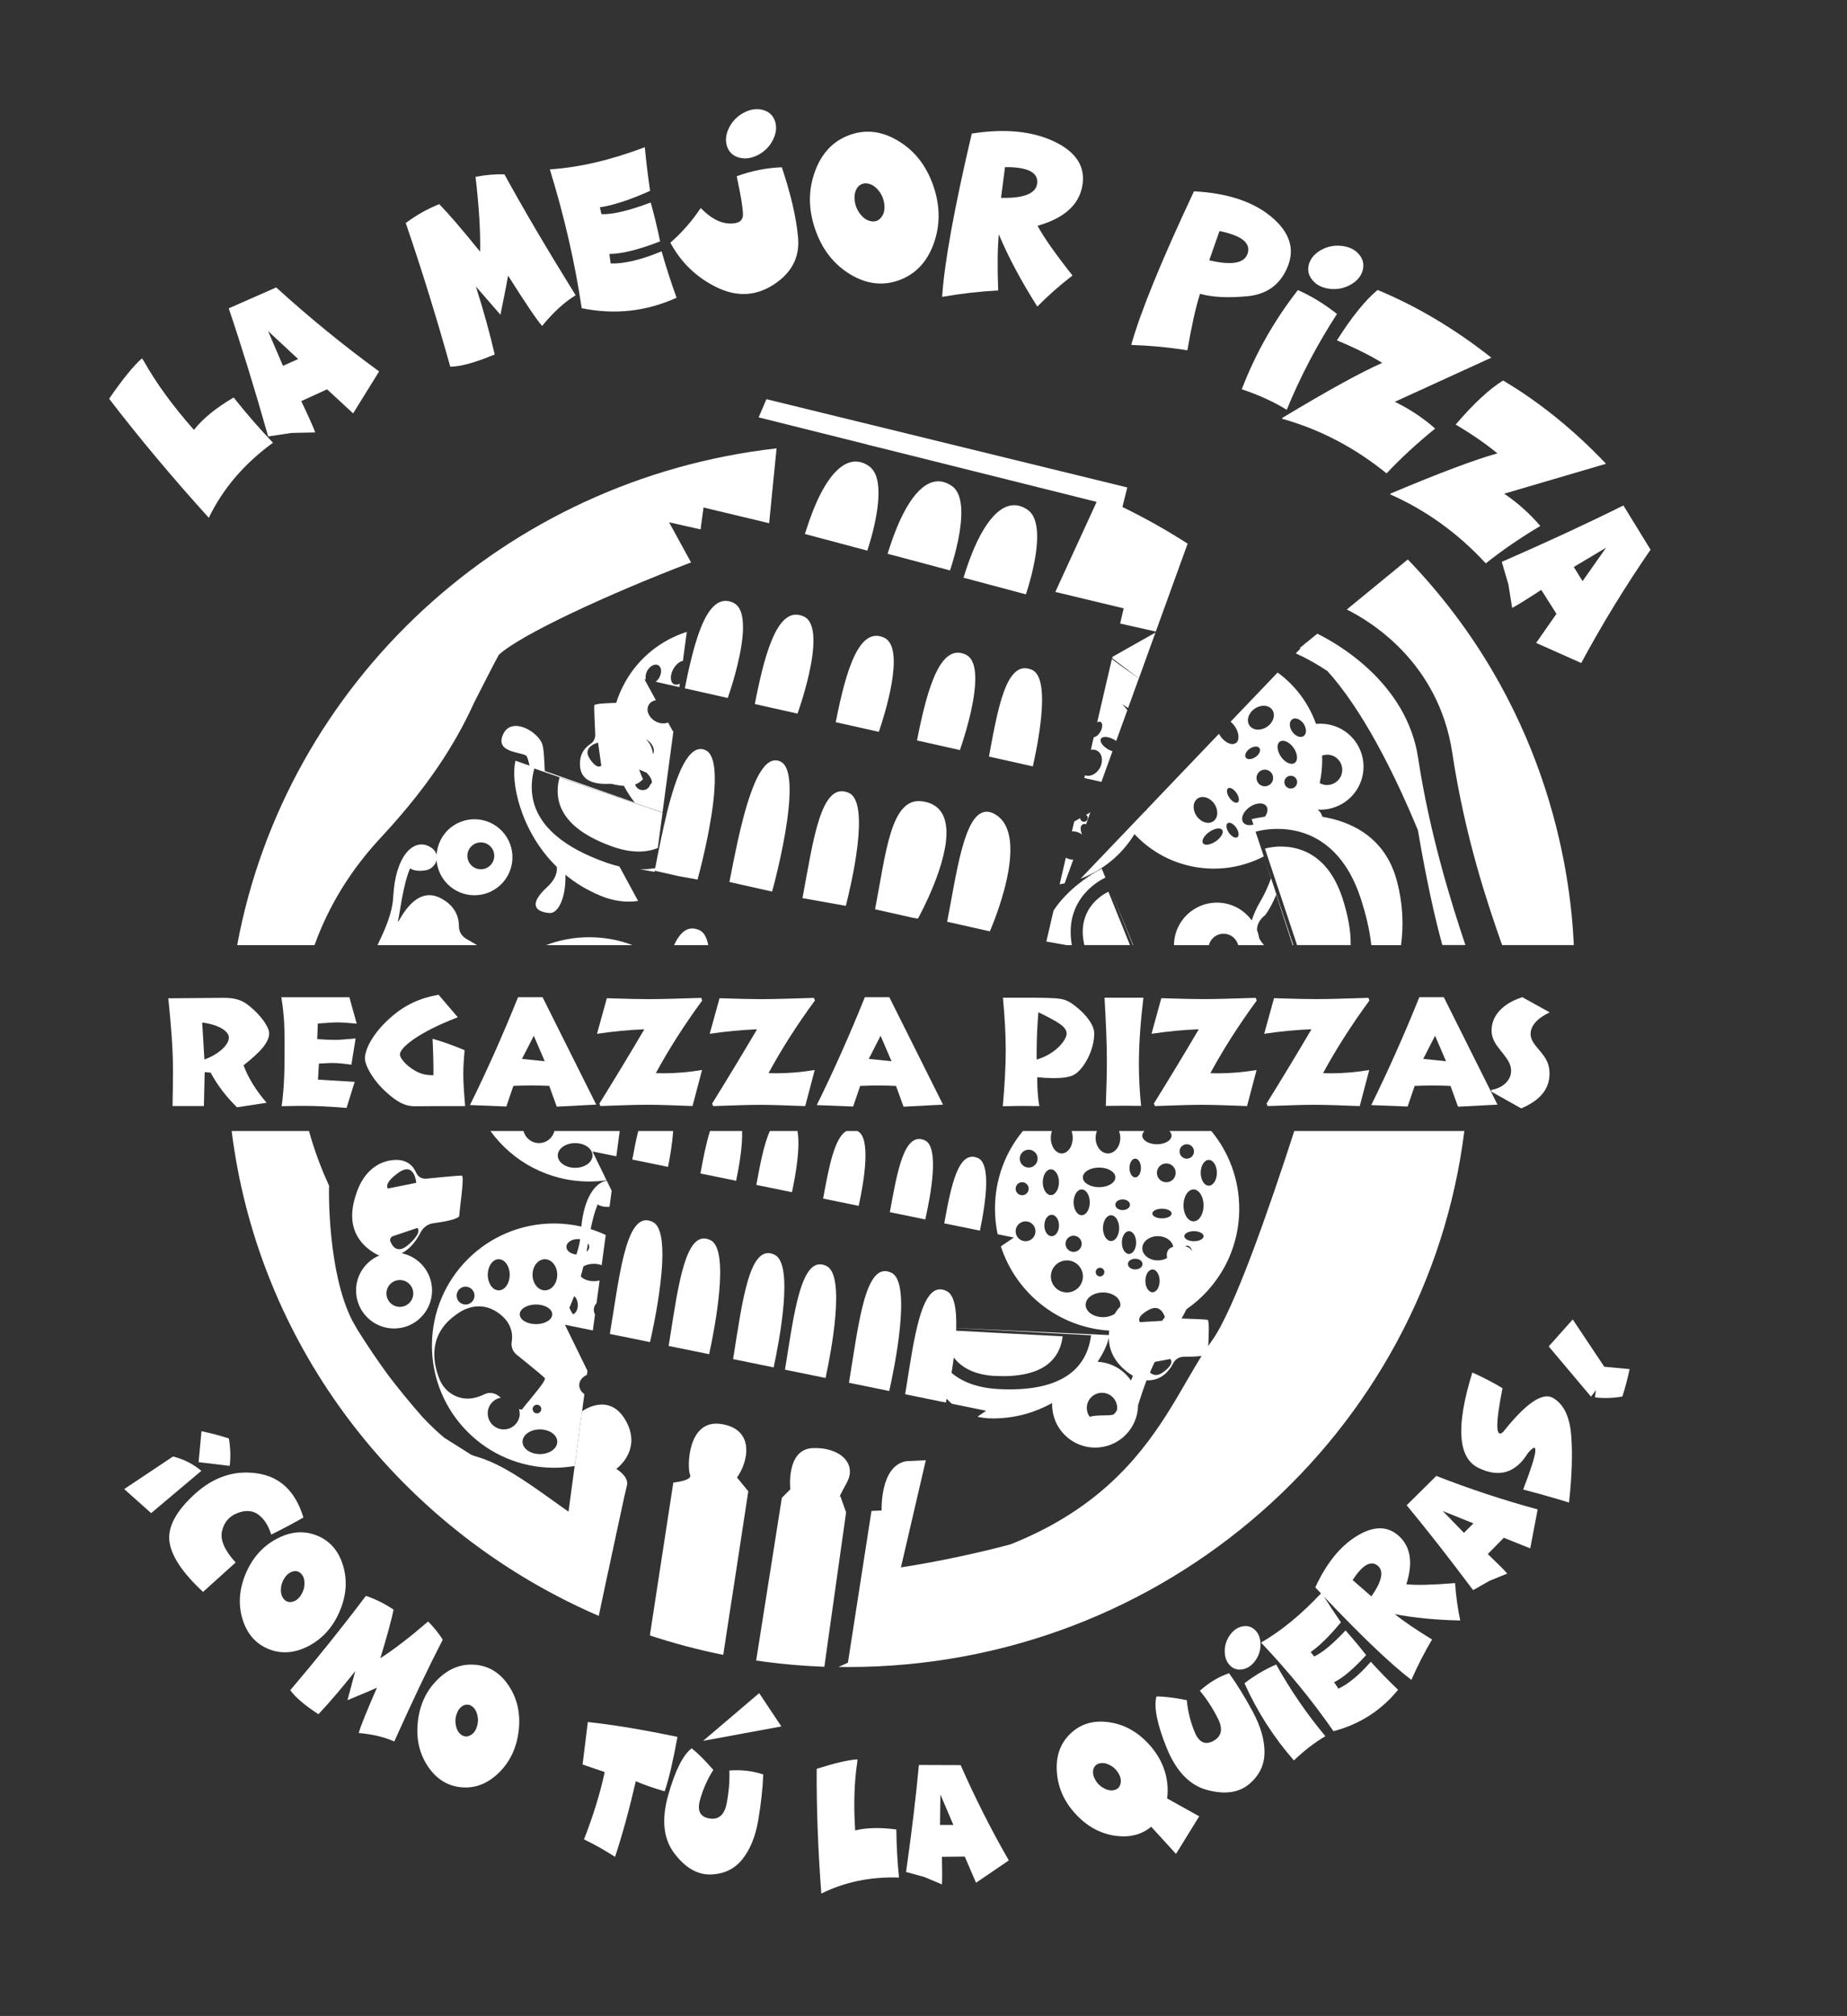<?xml version="1.0" encoding="UTF-8"?>
<svg id="Capa_1" data-name="Capa 1" xmlns="http://www.w3.org/2000/svg" viewBox="0 0 481.74 525.66">
  <rect x="0" y="0" width="481.74" height="525.66" fill="#333333" stroke="none"/>
  <defs>
    <style>
      .cls-1 {
        fill: #fff;
      }
    </style>
  </defs>
  <path class="cls-1" d="m381.99,294.91h-44.41c-6.53,20.19-15.72,46.67-21.42,54.58-.34.48-.68.99-1.02,1.49.11-2.6.34-6.71-.2-6.84-.42-.1-3.92-.24-6.77-.34.47-.8.9-1.6,1.28-2.4,8.32-5.75,13.77-15.34,13.77-26.22,0-7.7-2.73-14.76-7.28-20.27h-10.95c.36.35.58.75.58,1.19,0,1.25-1.71,2.27-3.82,2.27s-3.82-1.01-3.82-2.27c0-.44.22-.84.58-1.19h-6.65c.21.54.34,1.14.34,1.79,0,2.24-1.44,4.06-3.22,4.06s-3.22-1.82-3.22-4.06c0-.64.13-1.25.34-1.79h-6.61c.19.54.3,1.14.3,1.79,0,2.24-1.28,4.06-2.86,4.06s-2.86-1.82-2.86-4.06c0-.64.12-1.25.3-1.79h-7.58c-4.55,5.51-7.28,12.57-7.28,20.27,0,2.28.24,4.51.7,6.65l4.22.86-3.38,2.3c3.94,12.17,15,21.13,28.27,21.97-.06.4-.1.78-.12,1.16l-39.68-1.83v.02s35.05,1.86,35.05,1.86c-.3,2.42-1.1,5.25-3.11,7.73-1.17,1.44-2.74,2.77-4.88,3.83-3.57,1.79-8.68,2.84-16.02,2.48-5.81-.29-9.73-2-12.38-4.23.21-1.29.41-2.64.59-4.01.28.37.6.73.95,1.08.43.43.91.83,1.45,1.21.67.47,1.44.9,2.31,1.26.71.3,1.5.56,2.36.76.64.15,1.33.27,2.06.36.52.06,1.05.12,1.61.14.23.01.44.02.66.02.66.02,1.3.03,1.9.03.92-.01,1.79-.06,2.6-.14.73-.07,1.43-.17,2.08-.28.73-.13,1.41-.29,2.04-.48,1.2-.35,2.24-.79,3.13-1.3.56-.32,1.06-.66,1.51-1.03.71-.58,1.29-1.21,1.76-1.86.73-1.01,1.22-2.08,1.53-3.12.22-.75.37-1.48.45-2.17l-27.78-1.47c0-.1,0-.2.01-.3,0-.13,0-.26,0-.39,0,0,0-.01,0-.02.13-4.7-.44-8.57-2.45-9.6-6.65-3.41-8.49,12.21-10.86,26.88l8.96,1.83,1.64.33c.07-.31.14-.65.21-1,.42.46.87.91,1.35,1.32l8.97,1.83-2.28,1.55c1.3.3,2.71.47,4.25.45,5.89-.05,10.99-1.66,15.25-4.02,0,.14-.02.27-.02.41,0,6.19,5.02,11.21,11.21,11.21s11.13-4.95,11.21-11.08c.61-1.94,1.33-4.13,2.21-6.46,1.97.1,3.94-.63,5.35-2.16.77-.83,1.27-1.64,1.6-2.3.51-1.05,1.6-1.68,2.77-1.68,1.44,0,3.3-.04,4.62-.22-1.22,1.98-2.44,4.07-3.7,6.24-6.68,11.56-14.67,25.38-32.33,36.08-4.06,2.46-8.63,4.76-13.82,6.82-8.8,2.34-18.56,4.44-28.56,6l.37-1.58,6.12-26.36h0l-5.05.24c-6.97,1.13-6.47,12.86-6.47,12.86l-2.65.12-2.3,14.81-.2,1.3-.09.57-1.24,7.99-2.31,14.89h0c-.77.37-1.59.74-2.46,1.11.82.01,1.63.03,2.46.03,82.72,0,150.95-61.02,160.78-139.82Zm-89.38,29.09c0-1.64.83-2.97,1.86-2.97s1.86,1.33,1.86,2.97-.83,2.97-1.86,2.97-1.86-1.33-1.86-2.97Zm6.13,9.99c0-1.64.83-2.97,1.86-2.97s1.86,1.33,1.86,2.97-.83,2.97-1.86,2.97-1.86-1.33-1.86-2.97Zm10.47-8.99s-.08,0-.11-.01c.17-.11.34-.19.53-.19.57,0,1.07.59,1.37,1.48-.47-.72-1.07-1.17-1.79-1.28Zm-9.55,16.53c2.6-1.41,3.74.63,4.18,1.91-.25.31-.5.63-.75.97l-5.75.34s-1.32-1.24,2.32-3.22Zm11.75-17.88c-1.38,0-2.51-.59-2.51-1.31s1.12-1.31,2.51-1.31,2.51.59,2.51,1.31-1.12,1.31-2.51,1.31Zm3.87-21.2c1.16,0,2.11,1.51,2.11,3.36s-.94,3.36-2.11,3.36-2.11-1.51-2.11-3.36.94-3.36,2.11-3.36Zm-1.36,11.86c0,2.3-1.17,4.16-2.62,4.16s-2.62-1.86-2.62-4.16,1.17-4.16,2.62-4.16,2.62,1.86,2.62,4.16Zm-4.38-15.95c1.04,0,1.88.84,1.88,1.88s-.84,1.88-1.88,1.88-1.88-.84-1.88-1.88.84-1.88,1.88-1.88Zm-5.34,5.01c1.35,0,2.45,1.09,2.45,2.45s-1.09,2.45-2.45,2.45-2.45-1.09-2.45-2.45,1.09-2.45,2.45-2.45Zm-1.13,11.8c1.38,0,2.51.56,2.51,1.26s-1.12,1.26-2.51,1.26-2.51-.56-2.51-1.26,1.12-1.26,2.51-1.26Zm-1.07,7.16c2.07,0,3.75,1.21,4,2.76-1.22.38-1.92,1.28-1.59,2.93-.68.39-1.5.63-2.41.63-2.24,0-4.06-1.42-4.06-3.16s1.82-3.16,4.06-3.16Zm-4,7.28c0,.77-.85,1.39-1.91,1.39s-1.91-.62-1.91-1.39.85-1.39,1.91-1.39,1.91.62,1.91,1.39Zm-1.91-27.5c.82,0,1.49,1.09,1.49,2.45s-.67,2.45-1.49,2.45-1.49-1.09-1.49-2.45.67-2.45,1.49-2.45Zm-3.28,10.64c1.05,0,1.91.62,1.91,1.39s-.85,1.39-1.91,1.39-1.91-.62-1.91-1.39.85-1.39,1.91-1.39Zm-5.13,7.49c0-1.86.94-3.36,2.11-3.36s2.11,1.51,2.11,3.36-.94,3.36-2.11,3.36-2.11-1.51-2.11-3.36Zm.36,11.46c0,.63-.51,1.13-1.13,1.13s-1.13-.51-1.13-1.13.51-1.13,1.13-1.13,1.13.51,1.13,1.13Zm-1.37-27.26c2.34,0,4.24,1.15,4.24,2.56s-1.9,2.56-4.24,2.56-4.24-1.15-4.24-2.56,1.9-2.56,4.24-2.56Zm-4.54,5.71c1.16,0,2.11,1.51,2.11,3.36s-.94,3.36-2.11,3.36-2.11-1.51-2.11-3.36.94-3.36,2.11-3.36Zm-2.11,12.06c1.17,0,2.11.95,2.11,2.11s-.95,2.11-2.11,2.11-2.11-.95-2.11-2.11.95-2.11,2.11-2.11Zm-13.42-13.95c.94,0,1.7.76,1.7,1.7s-.76,1.7-1.7,1.7-1.7-.76-1.7-1.7.76-1.7,1.7-1.7Zm.89,15.39c-1.43,0-2.59-1.16-2.59-2.59s1.16-2.59,2.59-2.59,2.59,1.16,2.59,2.59-1.16,2.59-2.59,2.59Zm2.6-20.04c-.82.99-2.29,1.12-3.28.29s-1.12-2.29-.29-3.28c.82-.99,2.29-1.12,3.28-.29.99.82,1.12,2.29.29,3.28Zm4,1.29c1.16,0,2.11,1.51,2.11,3.36s-.94,3.36-2.11,3.36-2.11-1.51-2.11-3.36.94-3.36,2.11-3.36Zm-1.7,14.65c0-1.54.85-2.79,1.91-2.79s1.91,1.25,1.91,2.79-.85,2.79-1.91,2.79-1.91-1.25-1.91-2.79Zm5.88,17.46c-2.31,0-4.18-1.87-4.18-4.18s1.87-4.18,4.18-4.18,4.18,1.87,4.18,4.18-1.87,4.18-4.18,4.18Zm9.42,6.44c-2.5,0-4.53-1.44-4.53-3.22s2.03-3.22,4.53-3.22,4.53,1.44,4.53,3.22c0,.17-.03.34-.07.5-.61.61-1.07,1.26-1.4,1.86-.81.53-1.87.86-3.06.86Zm1.51,5.39c.04,4.9,3.34,8.07,6.3,9.93-.18.41-.36.8-.53,1.2-1.92-2.81-5.08-4.7-8.7-4.88,1.57-2.35,2.56-4.55,2.93-6.25Zm1.11,20.03c-1.15.37-4.01-.03-6.11.55-.46-.65-.74-1.44-.74-2.29,0-2.19,1.77-3.96,3.96-3.96s3.96,1.77,3.96,3.96c0,.2-.03.39-.06.58-.4.66-.74,1.08-1.01,1.17Zm13.01-11.03c-1.5,1.09-2.61.75-3.38.04.38-.91.78-1.83,1.23-2.76l4.04-.76s1.46,1.06-1.89,3.48Z"/>
  <path class="cls-1" d="m72.1,246.44h9.94c3.62-10.08,9.38-19.55,17.22-27.96,14.55-15.61,20.77-27.31,24.61-35.69,2.37-4.56,4.38-8.67,6.23-12.04,5.56-5.2,28.66-15.9,50.14-24.1l-2.84-5.18-1.02-1.87-.17-.31-1.7-3.1,6.76,1.52.07.02,1.39.31.11-.79v-.09s.66-4.83.66-4.83l7.76,1.86,1.85.44,4.01.96,3.49.84.16-1.64.15-1.5.11-1.13.32-3.25.39-3.93.81-8.07c-70.97,8.01-127.99,61.15-140.69,129.53h10.23Z"/>
  <path class="cls-1" d="m290.07,171.61c2.33,1.79,4.68,3.55,6.98,5.26l4.32-11.93-11.23,6.34-.08.32Z"/>
  <path class="cls-1" d="m151.07,361.21c0-1.16.81-2.17,2.01-2.72l.14-1.05-3.75-7.68-2.12-4.33,6.67,1.36.61.13.57-4.21c-.2-.35-.32-.75-.32-1.18,0-.67.27-1.28.71-1.72l.8-5.92c-.46.12-.97.18-1.5.18-1.5,0-2.79-.52-3.41-1.27.24-.82.47-1.69.7-2.59.69-.42,1.65-.67,2.71-.67.75,0,1.45.13,2.04.36l1.06-7.87c-1.27-.6-2.59-1.11-3.94-1.54,1.02-4.91,1.87-6.45,1.87-6.45,0,0,.88.79,3.06.64l.56-4.19-1.28-2.63c-3.02.47-5.9,4.43-6.63,11.97-2.29-.52-4.67-.81-7.12-.81-17.59,0-31.85,14.26-31.85,31.85s14.26,31.85,31.85,31.85c1.84,0,3.63-.16,5.38-.46l1.22-9.04.57-4.21.74-5.48c-.81-.58-1.33-1.4-1.33-2.33Zm-.36-20.94c0,1.24-.56,2.25-1.29,2.41-.6-.93-.91-1.67-.91-1.67,0,0,.52-1.14,1.23-3.02.56.35.96,1.24.96,2.28Zm2.98-15.15c0,.49-.27.94-.7,1.29.08-.44.16-.89.23-1.34.05-.3.09-.58.14-.87.21.28.33.58.33.91Zm-2.98-2.03c.21,0,.41.01.61.04-.2,1.36-.55,2.69-.98,3.99-1.47-.13-2.61-.97-2.61-2,0-1.12,1.34-2.03,2.98-2.03Zm-8.59,5.25c1.78,0,3.22,1.82,3.22,4.06s-1.44,4.06-3.22,4.06-3.22-1.82-3.22-4.06,1.44-4.06,3.22-4.06Zm-2.32,11.81c2.34,0,4.24,1.15,4.24,2.56s-1.9,2.56-4.24,2.56-4.24-1.15-4.24-2.56,1.9-2.56,4.24-2.56Zm-9.72-11.81c1.58,0,2.86,1.82,2.86,4.06s-1.28,4.06-2.86,4.06-2.86-1.82-2.86-4.06,1.28-4.06,2.86-4.06Zm-8.65,7.16c1.28,0,2.33,1.04,2.33,2.33s-1.04,2.33-2.33,2.33-2.33-1.04-2.33-2.33,1.04-2.33,2.33-2.33Zm14.14,33.04c0,2.31-1.87,4.18-4.18,4.18s-4.18-1.87-4.18-4.18c0-2.05,1.48-3.75,3.43-4.1-.23-.17-.45-.34-.67-.5-1.05-.8-2.47-.97-3.65-.37-.75.38-1.75.77-3.02,1-3.7.67-7.29-1.47-8.68-4.97-1.85-4.66-2.89-11.79,4.47-16.89.57-.4,5.45-4.28,10.97-.3,3.51,2.53,3.72,5.61,3.4,7.53-.2,1.24.29,2.49,1.27,3.28.79.64,1.75,1.42,2.72,2.2,2.19,1.78,4.4,3.61,4.66,3.93.13.16-.11.66-.56,1.33-1.38,2.08-4.75,5.86-5.29,6.72-.12.19-.44.17-.89.01.1.36.17.73.17,1.12Zm5.61-1.13c0,.63-.51,1.13-1.13,1.13s-1.13-.51-1.13-1.13.51-1.13,1.13-1.13,1.13.51,1.13,1.13Zm-.36,11.75c-2.5,0-4.53-1.44-4.53-3.22s2.03-3.22,4.53-3.22,4.53,1.44,4.53,3.22-2.03,3.22-4.53,3.22Z"/>
  <path class="cls-1" d="m282.23,214.15c-.31-.17-.47-.48-.5-.81l-1.55.88-.6,2.57c.7-.05,1.42.09,2.08.45.2.11.38.24.55.38-.4-1.07-.7-2.53.51-2.77.2-.04.38,0,.54.09l1.12-3.1-1.1.62c.41.29.56.85.31,1.3-.27.49-.88.66-1.37.39Z"/>
  <path class="cls-1" d="m282.98,202.16l-.17.71,4.4.99h.06s.07-.17.07-.17l2.82-7.8c-.35-.11-.71-.27-1.07-.46-1.47-.82-2.34-2.06-1.95-2.78s1.91-.64,3.39.18c.21.12.41.25.6.38l2.91-8.03c-.42-.54-.87-1.06-1.34-1.57.53.36,1.04.7,1.53,1.02l2.07-5.72.74-2.04c-2.12-1.44-4.51-3.12-7.04-5.01l-.59,2.54-1.22,5.24-.17.73-1.85,7.99c.34-.19.66-.24.91-.1.56.31.54,1.44-.06,2.51-.48.87-1.19,1.43-1.74,1.45l-.76,3.29c.57-.11,1.13-.05,1.63.23,1.36.75,1.67,2.77.71,4.51-.89,1.61-2.56,2.39-3.88,1.91Z"/>
  <path class="cls-1" d="m277.99,223.66l-1.53,6.61-.07.31c.44-.07.87-.15,1.3-.25l.74-2.04,1.5-4.14c-.63,0-1.26-.12-1.85-.45-.03-.02-.05-.04-.08-.06Z"/>
  <path class="cls-1" d="m153.7,244.38c-3.97,0-7.77.73-11.27,2.06h22.54c-3.5-1.33-7.3-2.06-11.27-2.06Z"/>
  <path class="cls-1" d="m161.63,294.91h-17.02c-.46,1.81-2.08,3.15-4.03,3.15s-3.58-1.34-4.03-3.15h-8.64c5.79,7.98,15.18,13.17,25.79,13.17,1.53,0,3.03-.11,4.5-.32l-3.67-7.52,6.22,1.27.89-6.6Zm-7.09,6.38c0,1.78-2.03,3.22-4.53,3.22s-4.53-1.44-4.53-3.22,2.03-3.22,4.53-3.22,4.53,1.44,4.53,3.22Z"/>
  <path class="cls-1" d="m141.46,194.11c-1.06-3.29-8-7.42-10.22-2.67-2.22,4.75,4.4,4.61,5.94,5.56.33.2.62,1.17.93,2.64l-3.65-1.28c-1.36,5.13,1.1,18.24,10.77,27.7.14,1.46-.37,3.27-2.5,5.22-5.19,4.73-2.8,6.55.6,6.79,2.29.16,4.33-4.08,4.14-9.98,2.59,2.14,5.61,4.01,9.11,5.46,3.58,1.48,6.87,1.81,9.85,1.37l-4.87-8.98c-1.01-.24-2.06-.54-3.16-.92-5.97-2.07-10.23-4.47-13.22-6.99-2.39-2.01-3.97-4.09-4.98-6.15-1.43-2.94-1.68-5.83-1.42-8.4.11-1.1.32-2.14.57-3.09l2.76.95,23.56,8.08,7.13,2.44v-.05s2.84-21.12,2.84-21.12l-.15-.03-1.24-2.27c-.95.39-2.18.31-3.3-.31-1.74-.97-2.53-2.87-1.76-4.25.38-.68,1.07-1.11,1.88-1.25l-2.99-5.47.37.08c-.18-.65-.07-1.5.37-2.29.71-1.28,1.99-1.92,2.86-1.44.87.48,1,1.91.29,3.19-.26.47-.59.85-.96,1.12l6.18,1.39.12-.89c-.57.29-1.13.36-1.58.11-.97-.54-1.02-2.3-.11-3.94.66-1.18,1.63-1.97,2.49-2.11l1.02-7.57c-6.63,2.11-12.5,6.65-16.14,13.21-.95,1.72-1.71,3.5-2.28,5.3-2.34.08-5.64.19-5.71.66-.07.47.13,4.99.25,7.6.05.99-.43,1.94-1.27,2.48-1.3.82-3.02,2.57-2.67,5.98.55,5.37,7.63,4.27,8.17,4.4,1.25.3,2.31.47,3.24.52.81,1.53,1.75,2.99,2.83,4.35l-23.46-8.22c-.16-3.15-.22-5.64-.64-6.93Zm12.32,3.68c-2.03-3.11,2.2-4.16,2.2-4.16l.85,6s-1.02,1.27-3.05-1.84Zm13.94,5.36c-.21-.39-.39-.81-.54-1.19-.28-.72-.46-1.3-.46-1.3l1.92.82s.06.06.15.16c.49.53,1.95,2.27.81,2.93-.18.58-.61,1.09-1.22,1.32-1.06.41-2.26-.12-2.67-1.18-.02-.05-.03-.11-.04-.16.84-.3,1.5-.79,2.06-1.4Zm2.58-6.48s0,0,0,0c-.11-1.48-.74-2.88-1.85-3.94,1.7.97,2.53,2.72,1.86,3.93Z"/>
  <path class="cls-1" d="m121.59,244.78c-1.17-.67-1.9-1.9-1.89-3.25.01-2.08-.73-5.3-4.86-7.38-6.51-3.28-10.41,5.57-10.94,6.09-.05.05-.09.09-.14.14.2-.96.39-1.94.54-2.94,1.33-8.6,2.69-11.03,2.69-11.03,0,0,1.15,1.03,4.06.52,1.42-.25,2.51-1.36,2.82-2.63.15,1.89.84,3.76,2.1,5.37,3.39,4.3,9.62,5.03,13.92,1.64,4.3-3.39,5.03-9.62,1.64-13.92-3.39-4.3-9.62-5.03-13.92-1.64-2.3,1.82-3.57,4.45-3.74,7.16-.22-.9-.9-1.77-2.23-2.35-3.9-1.72-8.5,2.58-9.07,13.21-.24,4.56-2.28,8.81-4.1,12.68h25.98c-1.03-.6-2.03-1.18-2.87-1.66Zm1.65-24.37c1.52-1.2,3.72-.94,4.92.58,1.2,1.52.94,3.72-.58,4.92-1.52,1.2-3.72.94-4.92-.58-1.2-1.52-.94-3.72.58-4.92Z"/>
  <path class="cls-1" d="m107.72,324.38c.92-1.11,1.54-2.14,1.96-2.98.66-1.32,1.91-2.24,3.18-2.41,2.76-.37,6.94-1.09,6.94-2.02,0-1.39,1.42-10.32.65-10.42-.55-.07-6.03.47-9.19.78-1.21.12-2.25-.46-2.72-1.55-.73-1.69-2.48-3.88-6.65-3.21-6.57,1.05-8.57,7.59-8.83,8.31-3.41,9.3,1.11,13.93,5.02,16.11.27.15.56.27.85.38-3.56,1.5-6.06,5.03-6.06,9.13,0,5.47,4.44,9.91,9.91,9.91s9.91-4.44,9.91-9.91c0-4.79-3.4-8.79-7.92-9.71,1.07-.57,2.09-1.38,2.96-2.43Zm-3.71-18.65c4.15-2.89,4.56,2.69,4.56,2.69l-7.39,1.49s-1.32-1.28,2.83-4.17Zm3.78,31.54c0,1.93-1.57,3.5-3.5,3.5s-3.5-1.57-3.5-3.5,1.57-3.5,3.5-3.5,3.5,1.57,3.5,3.5Zm-5.98-13.61c-.2-.49.15-1.15.68-1.33l6.36-2.14s1.5,1.05-2.39,4.43c-2.76,2.4-4.11.41-4.65-.95Z"/>
  <path class="cls-1" d="m272.92,245.51l5.23.93h1.41c-1.3-7.34,1.7-12.03,4.55-14.7,2.06-1.93,4.01-2.82,4.21-2.9l-.97-2.35s-2.88,1.44-6.16,4.07c-2.21,1.78-4.6,4.1-6.41,6.9l-1.87,8.05Z"/>
  <polygon class="cls-1" points="295.58 246.44 290.6 234.36 289.86 232.57 290.58 234.35 295.47 246.44 295.58 246.44"/>
  <path class="cls-1" d="m289.11,232.52s-.53.23-1.29.71c-.65.42-1.46,1.03-2.27,1.86-.39.41-.78.87-1.15,1.39-.52.74-.98,1.58-1.33,2.56-.21.57-.37,1.17-.49,1.83-.14.81-.2,1.68-.17,2.63.03.77.13,1.59.31,2.46.03.16.07.31.11.47h11.89l-5.03-12.44-.6-1.48Z"/>
  <path class="cls-1" d="m145.94,202.68c-.4,1.5-.64,3.28-.38,5.17.13.93.38,1.89.81,2.86.33.76.76,1.52,1.31,2.27.36.49.78.99,1.25,1.48.75.78,1.65,1.55,2.72,2.3.56.39,1.16.78,1.82,1.15.58.34,1.21.67,1.87,1,.68.33,1.4.66,2.17.98.78.32,1.59.63,2.46.94,1.48.51,2.85.84,4.12,1.03.85.12,1.65.18,2.42.19,1.15,0,2.21-.12,3.18-.34.62-.14,1.21-.32,1.75-.54.05-.02.09-.04.13-.06l.76-5.69.47-3.51-7.07-2.43-19.78-6.78Z"/>
  <path class="cls-1" d="m322.31,193.75c-1.03.72-2.83-.09-4.01-1.8-.14-.2-.26-.41-.37-.61l-.21.22-18.44,19.3c-.15.24-.33.46-.57.63-.01,0-.02,0-.03.02,0,0-.01,0-.02.01l-4.16,4.35-12.67,13.26c5.67-2.14,10.68-6.11,14.07-11.63,8.62,9.27,22.47,11.68,33.73,5.81l1.87,5.75c-.72,2-1.62,4.03-2.78,6-.99,1.67-1.72,3.34-2.24,4.94-2.04-2.81-5.34-4.64-9.07-4.64-4.25,0-7.96,2.37-9.86,5.86-.85,1.55-1.33,3.33-1.35,5.22h9.11c.17-.65.49-1.23.93-1.7.72-.78,1.75-1.27,2.89-1.27,1.85,0,3.38,1.27,3.82,2.98h6.76c-.05-.06-.09-.11-.14-.16-.49-.55-.86-1.08-1.12-1.58-.13-.76-.33-1.49-.6-2.19-.03-2.4,2.09-3.85,2.09-3.85,1.06-1.34,2.04-3.25,2.93-5.38l4.28,13.17h.18l-4.42-13.28-1.39-4.18-1.89-5.68-.43-1.29-1.72-5.16s.02,0,.04-.01c.28-.08,3.2-.93,7.14-.68,1.07.07,2.2.21,3.39.48.35.08.71.17,1.07.27.77.22,1.55.48,2.33.81,1.06.45,2.13,1.01,3.19,1.71,1.51,1,3,2.27,4.4,3.9,2.26,2.62,4.3,6.13,5.85,10.86,1.52,4.64,2.4,8.7,2.78,12.25h7.75c.7-5.19.5-10.82-1.07-16.72-2.6-9.8-9.41-14.27-16.55-16.15-.97-.25-1.94-.46-2.91-.62-.02-.07-.03-.13-.05-.21-.23-.72-.63-1.22-1.1-1.57,0-.03,0-.06,0-.09.23.01.45.03.68.03,1.05,0,2.06-.15,3.03-.43,4.72-1.32,8.19-5.65,8.19-10.79,0-6.11-4.89-11.07-10.97-11.2-.08,0-.16-.01-.24-.01-.4,0-.79.02-1.18.06-.82-2.29-1.94-4.51-3.39-6.61-1.86-2.7-4.12-4.96-6.63-6.79l-2.06,2.16-10.2,10.67c.13.11.26.23.39.36.25.25.49.52.7.83,1.18,1.71,1.3,3.67.27,4.39Zm-10.21,19.03c-1.13-1.64-1.01-3.68.26-4.56,1.27-.88,3.23-.27,4.36,1.37,1.13,1.64,1.01,3.68-.26,4.56-1.27.88-3.23.27-4.36-1.37Zm5.02,6.58c-1.39.96-2.89,1.19-3.35.51-.47-.67.28-2,1.66-2.95,1.39-.96,2.89-1.19,3.35-.51.47.67-.28,2-1.66,2.96Zm5.62-1.06c-.53.37-1.52-.16-2.22-1.17-.7-1.01-.84-2.13-.31-2.49.53-.37,1.52.16,2.22,1.17.7,1.01.84,2.13.31,2.49Zm3.72-4.71l.47,1.43c-1.14.3-2.19.12-2.68-.59-.73-1.06.04-2.85,1.71-4.01,1.68-1.16,3.63-1.24,4.36-.19.49.71.29,1.76-.39,2.72-2.14.32-3.46.64-3.46.64Zm11.15-8.28c-.76.52-1.8.33-2.32-.42-.52-.76-.33-1.8.42-2.32.76-.52,1.8-.33,2.32.42.52.76.33,1.8-.42,2.32Zm-6.48-.67c-.99.68-2.34.44-3.02-.55s-.44-2.34.55-3.02c.99-.68,2.34-.44,3.02.55.68.99.44,2.34-.55,3.02Zm-3.66-7.25c-.99.68-2.12.75-2.54.15-.42-.6.05-1.64,1.03-2.32.99-.68,2.12-.75,2.54-.15.42.6-.05,1.64-1.03,2.32Zm18.21-.56c.15-.02.3-.05.45-.05,2.19,0,3.96,1.77,3.96,3.96,0,2-1.49,3.64-3.42,3.91-.18.02-.35.05-.54.05-.7,0-1.35-.2-1.92-.51.51-2.35.72-4.76.62-7.17.27-.09.55-.16.85-.19Zm-8.66-9.27c.82-.57,2.16-.05,2.99,1.15.16.23.28.47.38.72.41,1.01.3,2.03-.36,2.49-.72.5-1.84.16-2.67-.75-.11-.12-.22-.26-.32-.4-.83-1.2-.84-2.64-.02-3.2Zm-3.19,5.81c.4-.28.95-.28,1.51-.07.72.26,1.48.86,2.07,1.71,1.06,1.54,1.19,3.3.27,3.93-.91.63-2.52-.1-3.58-1.64-.16-.24-.3-.48-.42-.72-.65-1.33-.63-2.68.14-3.21Zm-1.99-8.28c.9,1.3.3,3.27-1.34,4.4-1.64,1.13-3.69,1-4.59-.3-.9-1.3-.3-3.27,1.34-4.4,1.64-1.13,3.69-.99,4.59.3Zm-9,24.12c-.51.35-1.48-.18-2.18-1.2-.7-1.01-.85-2.11-.35-2.46.51-.35,1.48.18,2.18,1.2.7,1.01.85,2.11.35,2.46Z"/>
  <path class="cls-1" d="m351.96,246.44h.33s0-.05,0-.07c.01-.88-.02-1.82-.11-2.81-.08-.89-.2-1.82-.37-2.79-.19-1.08-.43-2.22-.74-3.42-.14-.56-.3-1.13-.48-1.71-.07-.24-.16-.5-.23-.75-.09-.28-.17-.56-.26-.84-.24-.72-.49-1.39-.76-2.03-.38-.92-.78-1.76-1.2-2.54-.37-.67-.75-1.29-1.15-1.87-.22-.32-.45-.62-.68-.92-.78-1-1.61-1.84-2.46-2.54-.42-.35-.84-.66-1.27-.94-.27-.18-.55-.35-.82-.51-1.2-.69-2.42-1.15-3.58-1.45-.39-.1-.78-.19-1.15-.26-.42-.08-.83-.13-1.23-.17-.74-.07-1.43-.09-2.07-.08-.02,0-.05,0-.07,0-2.23.06-3.73.54-3.73.54l.52,1.57,1.56,4.69,1.43,4.29,4.86,14.6h13.67Z"/>
  <path class="cls-1" d="m201.3,166.9c-.99,2.39-1.88,5.32-2.69,8.63-.23.92-.45,1.87-.66,2.84-.37,1.67-.73,3.41-1.07,5.21l4,.9,1.13.25,1.71.38,4.29.96s1.78-4.89,3.01-10.4c1.4-6.26,2.09-13.32-1.35-14.91-3.56-1.65-6.22.98-8.36,6.13Z"/>
  <path class="cls-1" d="m217.98,188.31l11.24,2.52c1.35-3.92,7.15-21.89,1.39-24.55-6.35-2.93-9.82,7.69-12.63,22.02Z"/>
  <path class="cls-1" d="m239.16,193.07l5.63,1.26,5.57,1.25c.36-1.02,1.32-3.87,2.22-7.32.24-.93.48-1.9.7-2.89.34-1.57.64-3.18.84-4.74.59-4.61.3-8.77-2.24-9.95-6.41-2.96-9.88,7.87-12.7,22.39Z"/>
  <path class="cls-1" d="m191.31,157.17c-3.23-1.49-5.71.52-7.74,4.74-.29.6-.57,1.26-.84,1.95-1.1,2.78-2.06,6.24-2.95,10.12-.15.65-.29,1.31-.44,1.98-.24,1.14-.48,2.32-.72,3.52l11.2,2.52c.68-1.97,3.22-9.57,3.84-15.91.07-.69.11-1.36.13-2,0-.1,0-.2,0-.3.01-.89-.03-1.73-.14-2.5-.28-1.97-.99-3.47-2.36-4.1Z"/>
  <path class="cls-1" d="m186.43,202.46c-.06-3.04-.58-5.44-1.84-6.49-.17-.14-.36-.26-.56-.36-4.38-2.02-7.63,6.37-10.15,16.57,0,.01,0,.03,0,.04,0,.01,0,.03,0,.04-.29,1.18-.57,2.38-.84,3.59-.38,1.68-.74,3.39-1.08,5.08-.03.17-.07.33-.1.5-.14.68-.27,1.36-.41,2.04-.19.97-.38,1.93-.56,2.88-.02.11-.04.23-.07.34l.04-.33c-1.2.22-2.5.33-3.91.31l3.78.67.04-.29,1.7.38,3.67.83,1.03.23.9.16,3.87.69c.22-.79,1.07-3.95,1.97-8.07.11-.49.22-.98.32-1.49.25-1.18.5-2.42.73-3.69.87-4.65,1.55-9.67,1.47-13.61Z"/>
  <path class="cls-1" d="m194.01,212.74c-.59,2.19-1.13,4.5-1.65,6.84-.77,3.51-1.47,7.08-2.11,10.4l11.13,2.5s2.69-9.62,3.94-18.65c.24-1.7.42-3.37.53-4.96.19-2.76.14-5.25-.29-7.12-.36-1.59-1-2.73-2.01-3.19-1.96-.9-3.69.28-5.23,2.77-.23.36-.45.75-.67,1.17-.51.97-.99,2.08-1.45,3.3-.78,2.05-1.51,4.41-2.19,6.94Z"/>
  <path class="cls-1" d="m221.42,206.76c-7.4-3.36-9.36,12.89-12.12,27.43l11.31,2.01c1.38-5.38,6.48-26.87.81-29.44Z"/>
  <path class="cls-1" d="m182.43,242.54c-2.92-1.33-5,.42-6.61,3.9h8.91c-.24-1.24-.62-2.27-1.19-2.99-.31-.4-.68-.71-1.11-.91Z"/>
  <path class="cls-1" d="m255.58,320.89c.25-1.19.51-2.5.74-3.85,1.1-6.36,1.67-13.75-1.21-15.06-5.11-2.31-7,6.94-8.83,17.01l9.16,1.87.15.03Z"/>
  <path class="cls-1" d="m241.24,297.35c-5.4-2.45-7.2,8.03-9.15,18.73l9.24,1.89c1.49-6.56,3.72-18.89-.1-20.62Z"/>
  <path class="cls-1" d="m223.63,294.91s0,0,0,0h-2.85c-3.13,1.71-4.61,9.47-6.09,17.62l9.28,1.9c1.47-6.75,3.26-17.88-.34-19.51Z"/>
  <path class="cls-1" d="m208,294.91h-7.2c-1.52,3.32-2.53,8.58-3.53,14.06l9.29,1.9c1.05-4.9,2.21-11.86,1.44-15.96Z"/>
  <path class="cls-1" d="m193.56,294.91h-8.37c-.99,3.06-1.75,6.99-2.5,11.08l9.31,1.9c.83-3.96,1.68-9.08,1.56-12.99Z"/>
  <path class="cls-1" d="m174.23,304.27c.28-1.37.55-2.86.78-4.37.25-1.68.46-3.38.56-4.99h-9.1c-.57,2.27-1.07,4.82-1.55,7.45l5.34,1.09,3.99.82Z"/>
  <path class="cls-1" d="m162.02,348.42l5,1.02,2.52.52c.43-1.86,1.84-8.24,2.65-14.81.26-2.11.46-4.23.54-6.23.2-5-.33-9.2-2.43-10.27-2.78-1.42-4.72.49-6.21,4.25-.28.7-.54,1.46-.79,2.28-.82,2.72-1.5,6.05-2.13,9.64-.1.56-.19,1.12-.29,1.7-.61,3.67-1.19,7.55-1.82,11.31l2.94.6Z"/>
  <path class="cls-1" d="m184.96,353.11c1.46-6.72,5.44-27.14.4-29.71-1.24-.63-2.31-.6-3.25-.04-.96.57-1.78,1.69-2.5,3.22-1.8,3.84-2.97,10.28-4.07,17.17-.38,2.38-.75,4.81-1.14,7.2l1.94.4,8.62,1.76Z"/>
  <path class="cls-1" d="m202.11,327.22c-6.69-3.43-8.52,12.41-10.9,27.17l10.58,2.16c1.52-7.09,5.26-26.8.32-29.33Z"/>
  <path class="cls-1" d="m215.62,330.14c-6.67-3.41-8.5,12.3-10.88,27.01l10.59,2.16c1.55-7.22,5.19-26.66.29-29.17Z"/>
  <path class="cls-1" d="m232.57,331.91c-6.92-3.54-8.63,13.5-11.14,28.65l10.5,2.15c1.18-5.21,5.99-28.06.64-30.8Z"/>
  <path class="cls-1" d="m269.18,174.67c-.1-.05-.2-.07-.29-.11-1.61-.63-2.96-.31-4.11.74-.57.51-1.09,1.2-1.57,2.03-1,1.74-1.83,4.11-2.56,6.87-.41,1.53-.78,3.17-1.14,4.89-.36,1.74-.71,3.55-1.05,5.39-.17.93-.34,1.86-.51,2.8l.42.09,1.44.32,9.58,2.15c.59-2.63,1.25-5.93,1.73-9.27.17-1.17.32-2.34.43-3.48.58-5.89.28-11.23-2.37-12.43Z"/>
  <path class="cls-1" d="m246.8,215.87c-.17-2.03-.79-3.78-2.06-5.03-.99-.98-2.37-1.65-4.24-1.9-8.19-1.11-9.42,13.44-12.26,28.16l9.75,2.19,1.42.25c.48-.87,8.16-14.87,7.4-23.67Z"/>
  <path class="cls-1" d="m262.56,229.4c1.45-6.59,1.75-13.73-2.48-16.72-.25-.18-.5-.34-.78-.49-1-.52-1.9-.64-2.72-.43-1.11.28-2.06,1.15-2.91,2.49-.48.76-.92,1.66-1.33,2.68-.55,1.37-1.05,2.95-1.52,4.69-1.45,5.42-2.54,12.32-3.78,18.73l11.13,2.5s2.85-6.41,4.39-13.45Z"/>
  <path class="cls-1" d="m154.67,428.58s-.02,0-.03-.01h.03s0,.01,0,.01Z"/>
  <path class="cls-1" d="m158.66,409.68c.34-1.58.67-3.17,1.01-4.74.19-.9.38-1.78.57-2.65.05-.22.09-.44.14-.66.25-1.16.49-2.28.72-3.37.74-3.43,1.38-6.4,1.82-8.38.29-1.29.49-2.16.58-2.47.12-.43.11-.84.01-1.23-.44-1.83-2.77-3.16-2.77-3.16,0,0,3.37-2.39,3.87-6.49.04-.32.06-.64.06-.98,0-1.51-.39-3.22-1.45-5.1-4.35-7.73-11.41-2.45-11.41-2.45l-.14,1.03-.57,4.21-1.22,9.04-1.6,11.89c-1.3-.91-2.59-1.83-3.88-2.75-7.01-5.02-13.63-9.76-20.22-11.64-.41-.12-.83-.27-1.26-.44l-7.05-4.45c-1.83-1.52-3.75-3.35-5.74-5.47-3.39-3.87-6.33-7.47-8.88-10.84-2.64-3.6-5.35-7.59-8.08-11.95-.45-.77-.88-1.52-1.28-2.26-6.46-12.62-6.09-34.05-6.08-34.28l.02-.91-.37-.83c-2.01-4.45-3.62-8.95-4.87-13.44h-20.17c6.57,52.68,39.24,97.41,84.9,121.27l1.77-13.13.72-5.35.43-3.2-.43,3.2-.72,5.35-1.77,13.13c3.54,1.85,7.16,3.58,10.85,5.17.7-3.32,1.57-7.44,2.47-11.68Z"/>
  <path class="cls-1" d="m187.56,438.67s-.07,0-.1-.01c.06,0,.1.01.1.01h0Z"/>
  <path class="cls-1" d="m190.83,417.26l.92-6.02.03-.2.25-1.61,3.14-20.58-2.94-3.58c3.11-4.4,4.59-12.72-4.24-13.97-8.84-1.26-8.76,11.66-8.01,13.22.62,1.28-2.71,1.85-3.92,2.01-.27.04-.44.05-.44.05l-1.05,6.82-1.92,12.49-.31,2.02-.16,1.05-.74,4.83-1.94,12.65c6.22,2.06,12.61,3.76,19.14,5.07l2.18-14.25Z"/>
  <path class="cls-1" d="m217.23,418.86l1.11-7.93.02-.13.16-1.12,2.16-15.33-1.51-4.24s-.97,1.38,1.71-3.54c2.68-4.91-1.75-9.23-8.85-8.98s-5.89,10.74-5.89,10.74l-2.22,2.23-3.12,19.78-.11.67-.09.56-1.04,6.61-2.34,14.81c5.83.85,11.77,1.39,17.79,1.62l2.21-15.75Z"/>
  <path class="cls-1" d="m416,364.36c2.28.28,4.65.21,7.15-.21.69-2.13,1.33-4.49,1.89-7.15l-8.06-.75-.97,8.11Z"/>
  <g>
    <path class="cls-1" d="m324.59,438.92c3.3,7.36,7.6,14.07,12.89,20.12,2.65-2.55,5.39-4.66,8.21-6.33-4.79-5.72-9.07-11.96-12.84-18.69-3.08,1.35-5.83,2.99-8.26,4.9Z"/>
    <polygon class="cls-1" points="201.1 446.13 198.02 441.49 197.15 442.22 192.43 446.24 183.39 453.93 203.79 450.17 201.29 446.41 201.1 446.13"/>
    <path class="cls-1" d="m51.8,381.26l8.11.97c.28-2.28.21-4.65-.21-7.15-2.13-.69-4.49-1.34-7.15-1.89l-.75,8.06Z"/>
    <path class="cls-1" d="m45.12,379.79l-12.73,8.49,7.03,6.27,13.1-11.03c-2.25-1.84-4.61-3.05-7.4-3.73Z"/>
    <path class="cls-1" d="m410.21,344.05l-6.27,7.03,11.03,13.1c1.84-2.25,3.05-4.61,3.73-7.4l-8.49-12.73Z"/>
    <path class="cls-1" d="m61.92,394.54c2.14-.83,3.96-.71,5.45.38,1.49,1.08,2.61,2.83,3.38,5.23,2.72-1.35,5.52-2.83,8.39-4.45-2.05-6.78-6.05-10.62-12-11.51-5.95-.9-11.38.89-16.31,5.36-4.92,4.47-7.13,8.61-6.63,12.42.5,3.81,3.43,8.18,8.76,13.12l8.5-7.67c-2.89-3.17-4.08-5.9-3.55-8.19.53-2.29,1.86-3.86,4.01-4.69Z"/>
    <path class="cls-1" d="m88.63,420.07c1.73-4.09,2-8.06.83-11.9-1.17-3.85-3.45-6.44-6.84-7.79-3.39-1.35-6.89-1.05-10.51.9-3.62,1.93-6.29,4.95-8.02,9.04-1.72,4.09-2,8.06-.83,11.9,1.19,3.85,3.47,6.44,6.85,7.79,3.38,1.34,6.88,1.05,10.51-.88,3.61-1.94,6.28-4.96,8.01-9.06Zm-10.23-3.98c-.64.91-1.38,1.43-2.24,1.59-.85.18-1.55-.05-2.12-.71-.57-.66-.82-1.53-.77-2.64.06-1.1.4-2.1,1.03-2.99.63-.89,1.38-1.43,2.23-1.62.85-.16,1.55.08,2.11.73.56.65.82,1.53.77,2.65-.05,1.09-.39,2.09-1.03,3Z"/>
    <path class="cls-1" d="m111.66,422.81c-4.69,4.04-8.84,7.24-12.47,9.59,1.73-5.65,2.89-9.88,3.47-12.68-2.26-1.53-4.67-2.73-7.22-3.6-6.23,8.26-12.81,16.46-19.72,24.59,1.23,1.79,3.68,3.89,7.34,6.28,3.15-3.38,6.35-7.13,9.6-11.25l-2.03,7.59,5.41-2.26,2.28-1c-2.76,6.3-4.35,10.24-4.75,11.82,3.65.32,6.74,1.06,9.27,2.21,4.62-10.32,8.83-19.17,12.64-26.55-1-1.6-2.27-3.18-3.82-4.74Z"/>
    <path class="cls-1" d="m124.02,434.1c-3.63-.35-6.91.92-9.84,3.79-2.94,2.87-4.67,6.5-5.18,10.91-.52,4.41.32,8.3,2.52,11.66,2.21,3.36,5.13,5.22,8.75,5.57,3.62.35,6.9-.91,9.84-3.78,2.93-2.87,4.65-6.52,5.17-10.93.52-4.41-.32-8.3-2.52-11.66-2.19-3.37-5.11-5.23-8.74-5.57Zm.33,16.25c-.36,1.05-.93,1.76-1.71,2.15-.76.41-1.51.38-2.23-.09-.73-.47-1.22-1.24-1.47-2.32-.25-1.08-.2-2.13.16-3.16.36-1.03.92-1.76,1.69-2.18.77-.39,1.51-.36,2.23.11.72.47,1.21,1.24,1.48,2.33.26,1.06.21,2.12-.15,3.17Z"/>
    <path class="cls-1" d="m176.7,452.9c-8.97-1.88-16.77-3.17-23.38-3.88l-1.37,11.08,5.77,1.97c-1.16,5.44-2.96,11.29-5.4,17.56,2.57,1.21,5.27,2.73,8.1,4.55,1.94-5.89,3.74-12.46,5.41-19.72,2.01.88,4.52,1.75,7.53,2.63,1.08-3.14,2.19-7.87,3.34-14.2Z"/>
    <path class="cls-1" d="m190.24,461.66c.1,2.79-.14,5.67-.72,8.63-.59,2.97-2.08,4.26-4.49,3.87-2.41-.39-3.23-1.98-2.46-4.79.77-2.8,1.93-5.43,3.48-7.86-2.23-2.57-4.11-4.44-5.66-5.62-2.25,1.71-4.28,5.76-6.09,12.13-1.81,6.38-1.29,11.45,1.58,15.24,2.87,3.78,6.04,5.62,9.52,5.51,3.48-.11,6.23-1.45,8.27-4.02,2.04-2.57,3.41-6,4.13-10.3.71-4.29,1.14-8.21,1.27-11.74-2.65-.93-5.58-1.28-8.81-1.06Z"/>
    <path class="cls-1" d="m223.05,477.28c-.43-6.67-.25-12.62.55-17.85l.03-.68c-2.38.15-5.91.98-10.62,2.47-.06,10.27.34,21.11,1.21,32.53,6.09-3.03,12.85-4.42,20.26-4.18-.41-4.04-.65-8.23-.7-12.54-4.22-.55-7.8-.47-10.73.25Z"/>
    <path class="cls-1" d="m239.67,460.22c-.76,8.24-1.88,17.54-3.35,27.9l4.77,1.31,4.59,1.93c.08-1.19.08-3.58,0-7.19l5.95-.06,2.94,6.82,8.55-5.82c-4.61-8.02-8.8-16.3-12.56-24.85l-10.88-.04Zm5.5,15.64l.11-7.93,3.38,7.92h-3.49Z"/>
    <path class="cls-1" d="m304.52,465.76c-.28-4.09-1.93-7.77-4.94-11.04-3.02-3.26-6.51-5.15-10.49-5.67-3.98-.53-7.29.48-9.92,3.01-2.63,2.53-3.8,5.85-3.52,9.94.27,4.1,1.9,7.78,4.92,11.03,3.01,3.26,6.51,5.15,10.5,5.68,3.63.46,6.7-.33,9.19-2.38l6.47,7.08,6.05-9.8-8.37-4.67c.14-1,.18-2.06.11-3.19Zm-12.27-.67c-.18.85-.69,1.39-1.52,1.64s-1.74.12-2.72-.39c-.98-.51-1.75-1.23-2.3-2.18-.55-.94-.74-1.85-.56-2.71.2-.84.71-1.38,1.54-1.62.82-.24,1.73-.11,2.73.39.98.5,1.75,1.22,2.31,2.17.56.96.73,1.85.52,2.7Z"/>
    <path class="cls-1" d="m320.56,436.3c-2.66.89-5.2,2.41-7.61,4.57,1.79,2.14,3.37,4.56,4.72,7.26,1.36,2.7.96,4.64-1.18,5.81-2.14,1.17-3.76.41-4.88-2.27-1.11-2.69-1.8-5.47-2.07-8.35-3.33-.66-5.97-.98-7.91-.96-.73,2.73.15,7.17,2.63,13.32,2.48,6.15,6.01,9.84,10.59,11.06,4.58,1.23,8.22.73,10.89-1.48,2.68-2.22,4.03-4.97,4.07-8.25.03-3.28-.99-6.84-3.05-10.67-2.07-3.83-4.13-7.18-6.2-10.05Z"/>
    <path class="cls-1" d="m324,424.09c-1.29.28-2.38,1.06-3.27,2.34-.89,1.29-1.32,2.7-1.29,4.24.03,1.54.51,2.76,1.44,3.67.93.89,2.04,1.19,3.33.92,1.29-.28,2.38-1.06,3.27-2.34.89-1.29,1.32-2.7,1.29-4.24-.03-1.54-.51-2.76-1.42-3.65-.94-.9-2.05-1.21-3.34-.93Z"/>
    <path class="cls-1" d="m379.54,412.79c-5.8.48-10.04.59-12.74.32,1.76-5.48,1.17-9.62-1.76-12.43-2.93-2.81-6.59-2.9-10.99-.26-4.4,2.63-8.06,7.13-10.99,13.49.5.53.99,1.05,1.48,1.57-5.17,5.52-10.38,9.8-15.63,12.82,7.13,7.53,13.43,15.23,18.89,23.11,6.82-1.79,12.44-5.39,16.85-10.8-2.32-2.21-4.69-4.64-7.12-7.31-3.05,3.5-5.87,5.83-8.44,7.01l-1.13-1.66c2.32-1.16,5.11-3.52,8.36-7.08-1.64-2.11-3.43-4.25-5.37-6.43-3.31,3.53-6.03,5.79-8.17,6.78l-.94-1.14c2.34-1.62,4.97-4.21,7.9-7.77-1.62-2.34-3.09-4.57-4.43-6.71,9.87,10.42,17.48,17.66,22.81,21.73,1.63-3.71,3.43-7.22,5.39-10.53-4.21-2.58-7.45-4.78-9.72-6.61,5.08.97,10.76,1.52,17.07,1.65-.66-3.11-1.11-6.35-1.34-9.75Zm-21.85,3.47l-4.9-4.26c2.55-3.9,4.7-5.17,6.47-3.81,1.77,1.37,1.24,4.06-1.57,8.07Z"/>
    <path class="cls-1" d="m366.89,392.5c5.28,6.37,11.05,13.75,17.33,22.13l4.3-2.44,4.61-1.88c-.78-.9-2.47-2.6-5.08-5.09l4.17-4.24,6.9,2.76,1.94-10.16c-8.93-2.42-17.74-5.33-26.44-8.73l-7.73,7.65Zm17.4,4.72l-2.46,2.47-5.52-5.69,7.98,3.22Z"/>
    <path class="cls-1" d="m405.09,364.53c-2.74-1.61-7.09,1.35-13.04,8.86-1.97,1.75-2.02-2.06-.16-11.41-2.22-1.36-4.84-2.73-7.87-4.1-4.33,13.96-3.8,22.25,1.6,24.88,5.4,2.63,9.71,1.33,12.92-3.91,2.94-3.43,2.51-.25-1.27,9.55,4.02,1.04,8.01,2.17,11.97,3.39.77-7.01.95-12.91.55-17.69-.4-4.78-1.97-7.97-4.71-9.58Z"/>
  </g>
  <path class="cls-1" d="m71.19,115.44c-3.49-3.66-6.91-7.59-10.25-11.79-4.58,2.68-8.03,5.49-10.36,8.44-5.51-6.23-9.87-12.22-13.08-17.96l-.48-.69c-2.22,1.96-5.07,5.47-8.56,10.53,7.77,10.14,16.44,20.49,26,31.05,3.68-7.62,9.26-14.14,16.72-19.56Z"/>
  <path class="cls-1" d="m76.03,112.89l6.19-.13c-.5-1.39-1.72-4.12-3.64-8.17l6.73-3.07,6.79,6.27,6.78-10.94c-9.3-6.78-18.24-14.08-26.84-21.9l-12.38,5.45c3.3,9.75,6.73,20.89,10.29,33.41l6.08-.92Zm1.74-19.27l-3.96,1.78-3.89-9.07,7.84,7.29Z"/>
  <path class="cls-1" d="m129.03,92.43c-1.29-5.6-2.93-11.52-4.91-17.73l6.41,7.37,1.43-7.15.56-3.05c4.57,7.24,7.53,11.61,8.88,13.13,2.88-3.54,5.79-6.21,8.74-8.01-7.42-11.95-13.61-22.46-18.57-31.52-2.34-.09-4.86.13-7.54.64.9,7.64,1.3,14.15,1.2,19.53-4.62-5.72-8.17-9.85-10.66-12.41-3.15,1.27-6.07,2.91-8.74,4.93,4.17,12.18,8.04,24.67,11.61,37.46,2.71-.02,6.57-1.09,11.58-3.19Z"/>
  <path class="cls-1" d="m176.47,77.62c-1.37-3.74-2.67-7.77-3.91-12.08-5.33,2.21-9.76,3.26-13.28,3.16l-.34-2.48c3.23-.01,7.64-1.11,13.23-3.28-.66-3.26-1.48-6.63-2.44-10.13-5.64,2.11-9.92,3.13-12.85,3.04l-.42-1.79c3.5-.52,7.87-1.95,13.1-4.3-.59-4.04-1.05-7.83-1.38-11.37-8.92,3.37-17.17,5.29-24.77,5.77,3.8,12.33,6.56,24.39,8.31,36.2,8.59,1.77,16.84.86,24.75-2.73Z"/>
  <path class="cls-1" d="m192.76,41.09c1.58.44,3.23.21,4.96-.69,1.73-.9,3.02-2.21,3.88-3.92.86-1.71,1.04-3.33.55-4.85-.51-1.53-1.56-2.52-3.14-2.96-1.58-.44-3.23-.21-4.96.69-1.73.9-3.02,2.21-3.88,3.92-.86,1.71-1.04,3.34-.55,4.87.51,1.52,1.56,2.49,3.13,2.94Z"/>
  <path class="cls-1" d="m186.94,74.92c5.25,2.56,10.23,2.31,14.91-.75,4.69-3.06,6.79-7.17,6.3-12.33-.48-5.16-1.89-11.24-4.23-18.22-4.03.15-7.95.93-11.77,2.34,1.08,4.99,1.63,8.33,1.63,9.99,0,1.67-1.2,2.44-3.63,2.33-2.43-.11-4.89-1.46-7.38-4.04-2.31,3.45-4.96,6.46-7.93,9.04,2.81,5.2,6.84,9.08,12.09,11.63Z"/>
  <path class="cls-1" d="m221.75,71.54c4.3,2.57,8.57,3.07,12.82,1.5,4.25-1.57,7.24-4.75,8.98-9.56,1.72-4.8,1.68-9.82-.12-15.04-1.81-5.22-4.85-9.12-9.13-11.69-4.28-2.59-8.55-3.09-12.8-1.52-4.26,1.58-7.25,4.77-8.97,9.57-1.74,4.8-1.71,9.81.1,15.03,1.81,5.22,4.85,9.12,9.13,11.7Zm1.88-22.62c.65-.86,1.5-1.22,2.56-1.08,1.06.13,2.03.74,2.92,1.8.87,1.05,1.38,2.26,1.54,3.63.16,1.37-.09,2.48-.75,3.33-.63.87-1.48,1.24-2.55,1.11-1.07-.13-2.04-.73-2.9-1.8-.87-1.07-1.38-2.28-1.53-3.63-.16-1.35.08-2.47.71-3.36Z"/>
  <path class="cls-1" d="m260.52,61.12c2.49,5.93,5.84,12.2,10.04,18.82,2.76-2.82,5.82-5.52,9.17-8.1-4.49-5.68-7.52-10-9.11-12.97,6.89-1.95,10.78-5.41,11.67-10.38.89-4.97-1.54-8.82-7.29-11.57-5.76-2.74-12.94-3.44-21.54-2.09-4.57,19.44-7.14,33.63-7.73,42.58,4.96-.87,9.84-1.42,14.62-1.67-.23-6.14-.18-11.01.16-14.62Zm1.61-17.54c5.8-.05,8.6,1.31,8.4,4.08-.2,2.77-3.34,4.08-9.44,3.93l1.04-8.01Z"/>
  <path class="cls-1" d="m312.99,76.61c3.16.9,7.28,1.11,12.38.63,5.1-.48,8.6-3.06,10.5-7.74,1.9-4.68.47-9-4.28-12.97-4.76-3.97-11.48-6.18-20.17-6.65-8.49,18.07-13.95,31.42-16.37,40.06,5.04.18,9.92.64,14.65,1.4,1.08-6.32,2.18-11.24,3.29-14.74Zm5.09-16.36c5.68,1.15,8.14,3.06,7.37,5.73-.77,2.67-4.12,3.3-10.05,1.89l2.67-7.62Z"/>
  <path class="cls-1" d="m335.61,106.86c3.51-8.59,7.88-16.92,13.1-24.99-3.28-2.6-6.68-4.68-10.19-6.23-6.18,7.91-11.06,16.54-14.64,25.87,4.35,1.43,8.26,3.22,11.74,5.35Z"/>
  <path class="cls-1" d="m346.8,75.31c1.93.23,3.74-.12,5.41-1.05,1.68-.93,2.74-2.16,3.19-3.69.44-1.55.14-2.96-.91-4.21-1.05-1.26-2.55-2-4.48-2.23-1.93-.23-3.74.11-5.41,1.04-1.68.93-2.74,2.17-3.2,3.71-.43,1.54-.13,2.94.93,4.19,1.05,1.26,2.54,2,4.48,2.23Z"/>
  <path class="cls-1" d="m360.53,94.62c-5.53,2.43-14.19,7.19-26,14.3l-.18.26c9.86,2.75,18.96,7.5,27.3,14.26,3.71-3.96,7.94-7.85,12.67-11.69-3.14-2.78-6.64-5.1-10.52-6.98l25.18-11.51c-9.58-7.54-19.47-13.43-29.67-17.65-3.19,2.63-6.73,7.01-10.61,13.13,4.69,1.96,8.63,3.92,11.83,5.89Z"/>
  <path class="cls-1" d="m379.68,110.7c4.36,2.61,7.99,5.12,10.87,7.52-5.82,1.61-15.08,5.09-27.78,10.44l-.22.23c9.37,4.13,17.7,10.13,24.98,18.01,4.24-3.38,8.98-6.64,14.21-9.75-2.71-3.2-5.85-6-9.41-8.42l26.56-7.8c-8.4-8.84-17.35-16.07-26.84-21.71-3.53,2.15-7.66,5.98-12.38,11.48Z"/>
  <path class="cls-1" d="m393.43,152.4l.97,6.12c1.31-.69,3.85-2.26,7.6-4.71l3.96,6.25-5.3,7.58,11.76,5.24c5.46-10.13,11.49-19.98,18.08-29.55l-7.08-11.53c-9.22,4.59-19.79,9.49-31.72,14.71l1.73,5.9Zm25.5-9.63l-6.16,8.76-2.29-3.68,8.46-5.07Z"/>
  <path class="cls-1" d="m226.76,121.61c-3.27-2.33-6.71-1.45-9.98,2.75-1.43,1.84-2.83,4.32-4.16,7.44-.16.38-.32.77-.48,1.16-.06.15-.12.3-.18.45-.63,1.61-1.25,3.38-1.85,5.3-.06.18-.11.35-.17.53l1.83.49,14.44,3.85s.12-.34.3-.93c.09-.28.19-.62.31-1.01.46-1.52,1.08-3.79,1.56-6.29.05-.25.1-.5.14-.76.04-.23.08-.46.12-.69.6-3.6.8-7.44-.23-10.02-.38-.95-.92-1.73-1.67-2.27Z"/>
  <path class="cls-1" d="m248.32,126.77c-4.46-3.18-9.25-.38-13.46,8.66-.07.14-.13.3-.2.44-.16.36-.32.72-.48,1.1-.75,1.77-1.49,3.73-2.19,5.91-.11.33-.21.67-.32,1.01-.05.17-.11.33-.16.51l16.27,4.34s.01-.04.03-.09c.04-.13.14-.41.27-.82.3-.95.8-2.59,1.28-4.56.17-.71.35-1.47.51-2.25.01-.06.02-.12.04-.18,1.08-5.34,1.58-11.82-1.57-14.07Z"/>
  <path class="cls-1" d="m268.12,133c-4.65-3.32-9.67-.13-14.01,9.88-.02.04-.03.08-.05.12-.33.76-.65,1.56-.97,2.4-.4,1.05-.8,2.17-1.18,3.35-.18.55-.36,1.11-.54,1.69-.02.07-.04.13-.06.2h0s.82.22.82.22l6.08,1.62,5.78,1.54,3.59.96s.04-.11.1-.3c.12-.37.34-1.06.62-1.99,0,0,0-.01,0-.01.02-.07.04-.14.06-.22.21-.74.45-1.6.69-2.55,1.4-5.62,2.8-14.23-.93-16.9Z"/>
  <path class="cls-1" d="m199.9,104.09l-2.03,4.74,28.4,7.1s-.09,0-.14,0l3.43.83,24.33,6.08,32.14,8.03-8.58,18.69-2.2,4.79,17.83,4.28-.92,3.96,9.3,2.09,8.3-22.92c-5.45-3.51-11.13-6.7-17.01-9.56l1.27-5.09-7.75-1.9-12.98-3.17-73.39-17.95Z"/>
  <path class="cls-1" d="m70.2,269.43c0-1.51-1.91-4.48-5.17-7.12-1.83-1.51-3.62-2.12-6.64-2.12h-.28l-14.21.12c.73,7.17,1.22,13.39,1.22,18.73,0,2.36-.04,5.5-.12,9.36h8.18l.2-8.83,1.55.12c1.83,3.38,4.11,6.31,6.88,9.04l7.73-1.18c-2.69-3.13-4.72-6.31-6.02-9.77,4.4-3.46,6.68-5.98,6.68-8.35Zm-16.89,6.84l-.57-9.65c4.56.61,6.96,2.36,6.96,3.95,0,1.71-2.32,4.19-6.39,5.7Z"/>
  <path class="cls-1" d="m73.45,288.44c3.01-.08,5.09-.08,6.15-.08,3.13,0,6.72.2,10.79.53l2.12-6.8-9.57-.57.24-4.19c1.75-.08,2.89-.16,3.38-.16,1.38,0,3.05.16,5.09.45l1.1-6.84c-2.32.2-4.07.37-5.29.37-1.42,0-3.01-.08-4.72-.2l.16-4.07c2.2-.16,3.91-.29,5.17-.29.98,0,2.65.12,4.97.33l-1.91-6.88h-17.75c.81,4.93.85,8.71.85,11.32v1.26c0,5.09,0,10.34-.77,15.84Z"/>
  <path class="cls-1" d="m120.84,279.77c0-1.83.16-3.79.33-5.94-2.89-1.22-5.66-2.2-8.35-2.97.16,3.18.24,6.35.24,9.49h-.29c-1.71,0-3.05-.33-4.48-1.14-2.57-1.47-3.99-3.42-3.99-4.23,0-1.79,4.72-5.74,15.1-9.73l-5.01-5.86c-4.8.81-8.75,2.65-12.29,5.74-4.89,4.23-6.92,8.51-6.92,10.83,0,1.79,2,5.66,5.66,8.92,2.89,2.57,4.84,3.58,7.37,3.58,2.36,0,4.4-.04,6.23-.04h6.88c-.29-3.42-.49-6.31-.49-8.63Z"/>
  <path class="cls-1" d="m133.9,283.15c2.08-.08,3.62-.12,4.6-.12,1.1,0,2.69.04,4.76.12l1.95,5.41,10.3-.53-14-28.01h-6.39c-3.87,9.61-8.02,18.97-12.54,28.13l9.49.37,1.83-5.37Zm5.33-13.07l2.85,6.64-5.94-.61,3.09-6.03Z"/>
  <path class="cls-1" d="m156.61,288.4c5.46-.2,9.53-.33,12.13-.33s6.55.12,11.89.33l2.48-9.4c-3.42.57-6.8.86-10.1.86-.65,0-1.3-.04-1.95-.04,3.38-6.23,7.37-12.5,12.09-18.93l-.24-.69c-5.46.16-10.06.33-13.72.33-2.16,0-5.78-.08-10.91-.24l-2.57,9.28c4.11-.61,8.18-1.02,12.34-1.18-3.75,6.39-7.65,12.82-11.72,19.38l.28.65Z"/>
  <path class="cls-1" d="m210.02,288.4l2.48-9.4c-3.42.57-6.8.86-10.1.86-.65,0-1.3-.04-1.95-.04,3.38-6.23,7.37-12.5,12.09-18.93l-.24-.69c-5.46.16-10.06.33-13.72.33-2.16,0-5.78-.08-10.91-.24l-2.56,9.28c4.11-.61,8.18-1.02,12.34-1.18-3.75,6.39-7.65,12.82-11.72,19.38l.28.65c5.46-.2,9.53-.33,12.13-.33s6.55.12,11.89.33Z"/>
  <path class="cls-1" d="m231.96,260.03h-6.39c-3.87,9.61-8.02,18.97-12.54,28.13l9.49.37,1.83-5.37c2.08-.08,3.62-.12,4.6-.12,1.1,0,2.69.04,4.76.12l1.95,5.41,10.3-.53-14-28.01Zm-5.37,16.08l3.09-6.03,2.85,6.64-5.94-.61Z"/>
  <path class="cls-1" d="m261.59,260.15c.45,4.89.73,9.4.73,13.68s-.29,9.24-.77,14.62c2.73-.04,4.32-.08,4.76-.08,1.1,0,2.69.04,4.76.04-.37-2.24-.53-4.48-.53-6.76v-.77c1.47.16,2.81.24,4.03.24,3.22,0,5.13-.29,6.51-1.55,2.28-2.08,4.32-6.31,4.32-10.1,0-2-1.83-4.76-5.13-7.29-1.95-1.51-3.18-1.71-4.89-1.87-.57-.04-2.85-.16-6.76-.16h-7.04Zm8.79,14.29c0-3.46.16-6.96.45-10.5,4.97,2.44,7.37,3.74,7.37,5.58,0,1.55-2.73,5.29-7.82,6.76v-1.83Z"/>
  <path class="cls-1" d="m288.09,260.15c.33,6.07.61,11.56.61,16.49,0,3.26-.12,7.17-.28,11.72,2.65-.04,4.32-.04,4.97-.04.41,0,1.83,0,4.23.04-.37-3.62-.57-7.21-.57-10.83,0-5.58.45-11.32,1.18-17.38h-10.14Z"/>
  <path class="cls-1" d="m327.53,260.19c-5.46.16-10.06.33-13.72.33-2.16,0-5.78-.08-10.91-.24l-2.56,9.28c4.11-.61,8.18-1.02,12.33-1.18-3.75,6.39-7.65,12.82-11.72,19.38l.29.65c5.46-.2,9.53-.33,12.13-.33s6.55.12,11.89.33l2.48-9.4c-3.42.57-6.8.86-10.1.86-.65,0-1.3-.04-1.95-.04,3.38-6.23,7.37-12.5,12.09-18.93l-.24-.69Z"/>
  <path class="cls-1" d="m356.92,260.19c-5.46.16-10.06.33-13.72.33-2.16,0-5.78-.08-10.91-.24l-2.56,9.28c4.11-.61,8.18-1.02,12.33-1.18-3.75,6.39-7.65,12.82-11.72,19.38l.29.65c5.46-.2,9.53-.33,12.13-.33s6.55.12,11.89.33l2.48-9.4c-3.42.57-6.8.86-10.1.86-.65,0-1.3-.04-1.95-.04,3.38-6.23,7.37-12.5,12.09-18.93l-.24-.69Z"/>
  <path class="cls-1" d="m376.58,260.03h-6.39c-3.87,9.61-8.02,18.97-12.54,28.13l9.49.37,1.83-5.37c2.08-.08,3.62-.12,4.6-.12,1.1,0,2.69.04,4.76.12l1.95,5.41,10.3-.53-14-28.01Zm-5.37,16.08l3.09-6.03,2.85,6.64-5.94-.61Z"/>
  <path class="cls-1" d="m404.18,263.97l-7.12-3.95c-5.25,1.67-8.02,4.93-8.02,8.63,0,2.65,1.47,4.11,3.05,6.15,1.14,1.46,2.04,2.73,2.04,4.44,0,2.32-1.95,4.4-5.17,4.97l.04.45,7.78,4.36c4.93-2.12,7.37-5.05,7.37-9.08,0-2.32-.77-3.79-2.16-5.5-1.42-1.75-2.77-3.01-2.77-4.84,0-2.08,1.67-4.07,4.97-5.62Z"/>
  <g>
    <path class="cls-1" d="m369.89,197.67c-2.95-19.51-20.83-29.73-26.31-32.44l-2.9,2.37s-.02-.02-.03-.04l-.29.3-1.36,1.12s.07.03.21.09l-1.24,1.3s.11.05.16.07c.77.34,2.39,1.11,4.51,2.32,1.08.62,2.28,1.35,3.57,2.21,1.93,2.12,4.2,4.96,6.75,8.75,3.69,5.48,7.96,12.93,12.64,23.07,1.37,2.98,2.78,6.2,4.22,9.65,2.27,13.39,4.45,22.95,6.37,29.98h6.02c-3.67-10.91-9.35-29.12-12.33-48.76Z"/>
    <path class="cls-1" d="m378.79,196.32c3.38,22.35,9.36,39.65,12.58,48.94.42,1.22.15.4.41,1.17h18.7c-.87-20.25-7.31-63.18-43.29-100.55l-15.92,13.05c6.17,3.05,23.95,13.76,27.52,37.39Z"/>
  </g>
</svg>